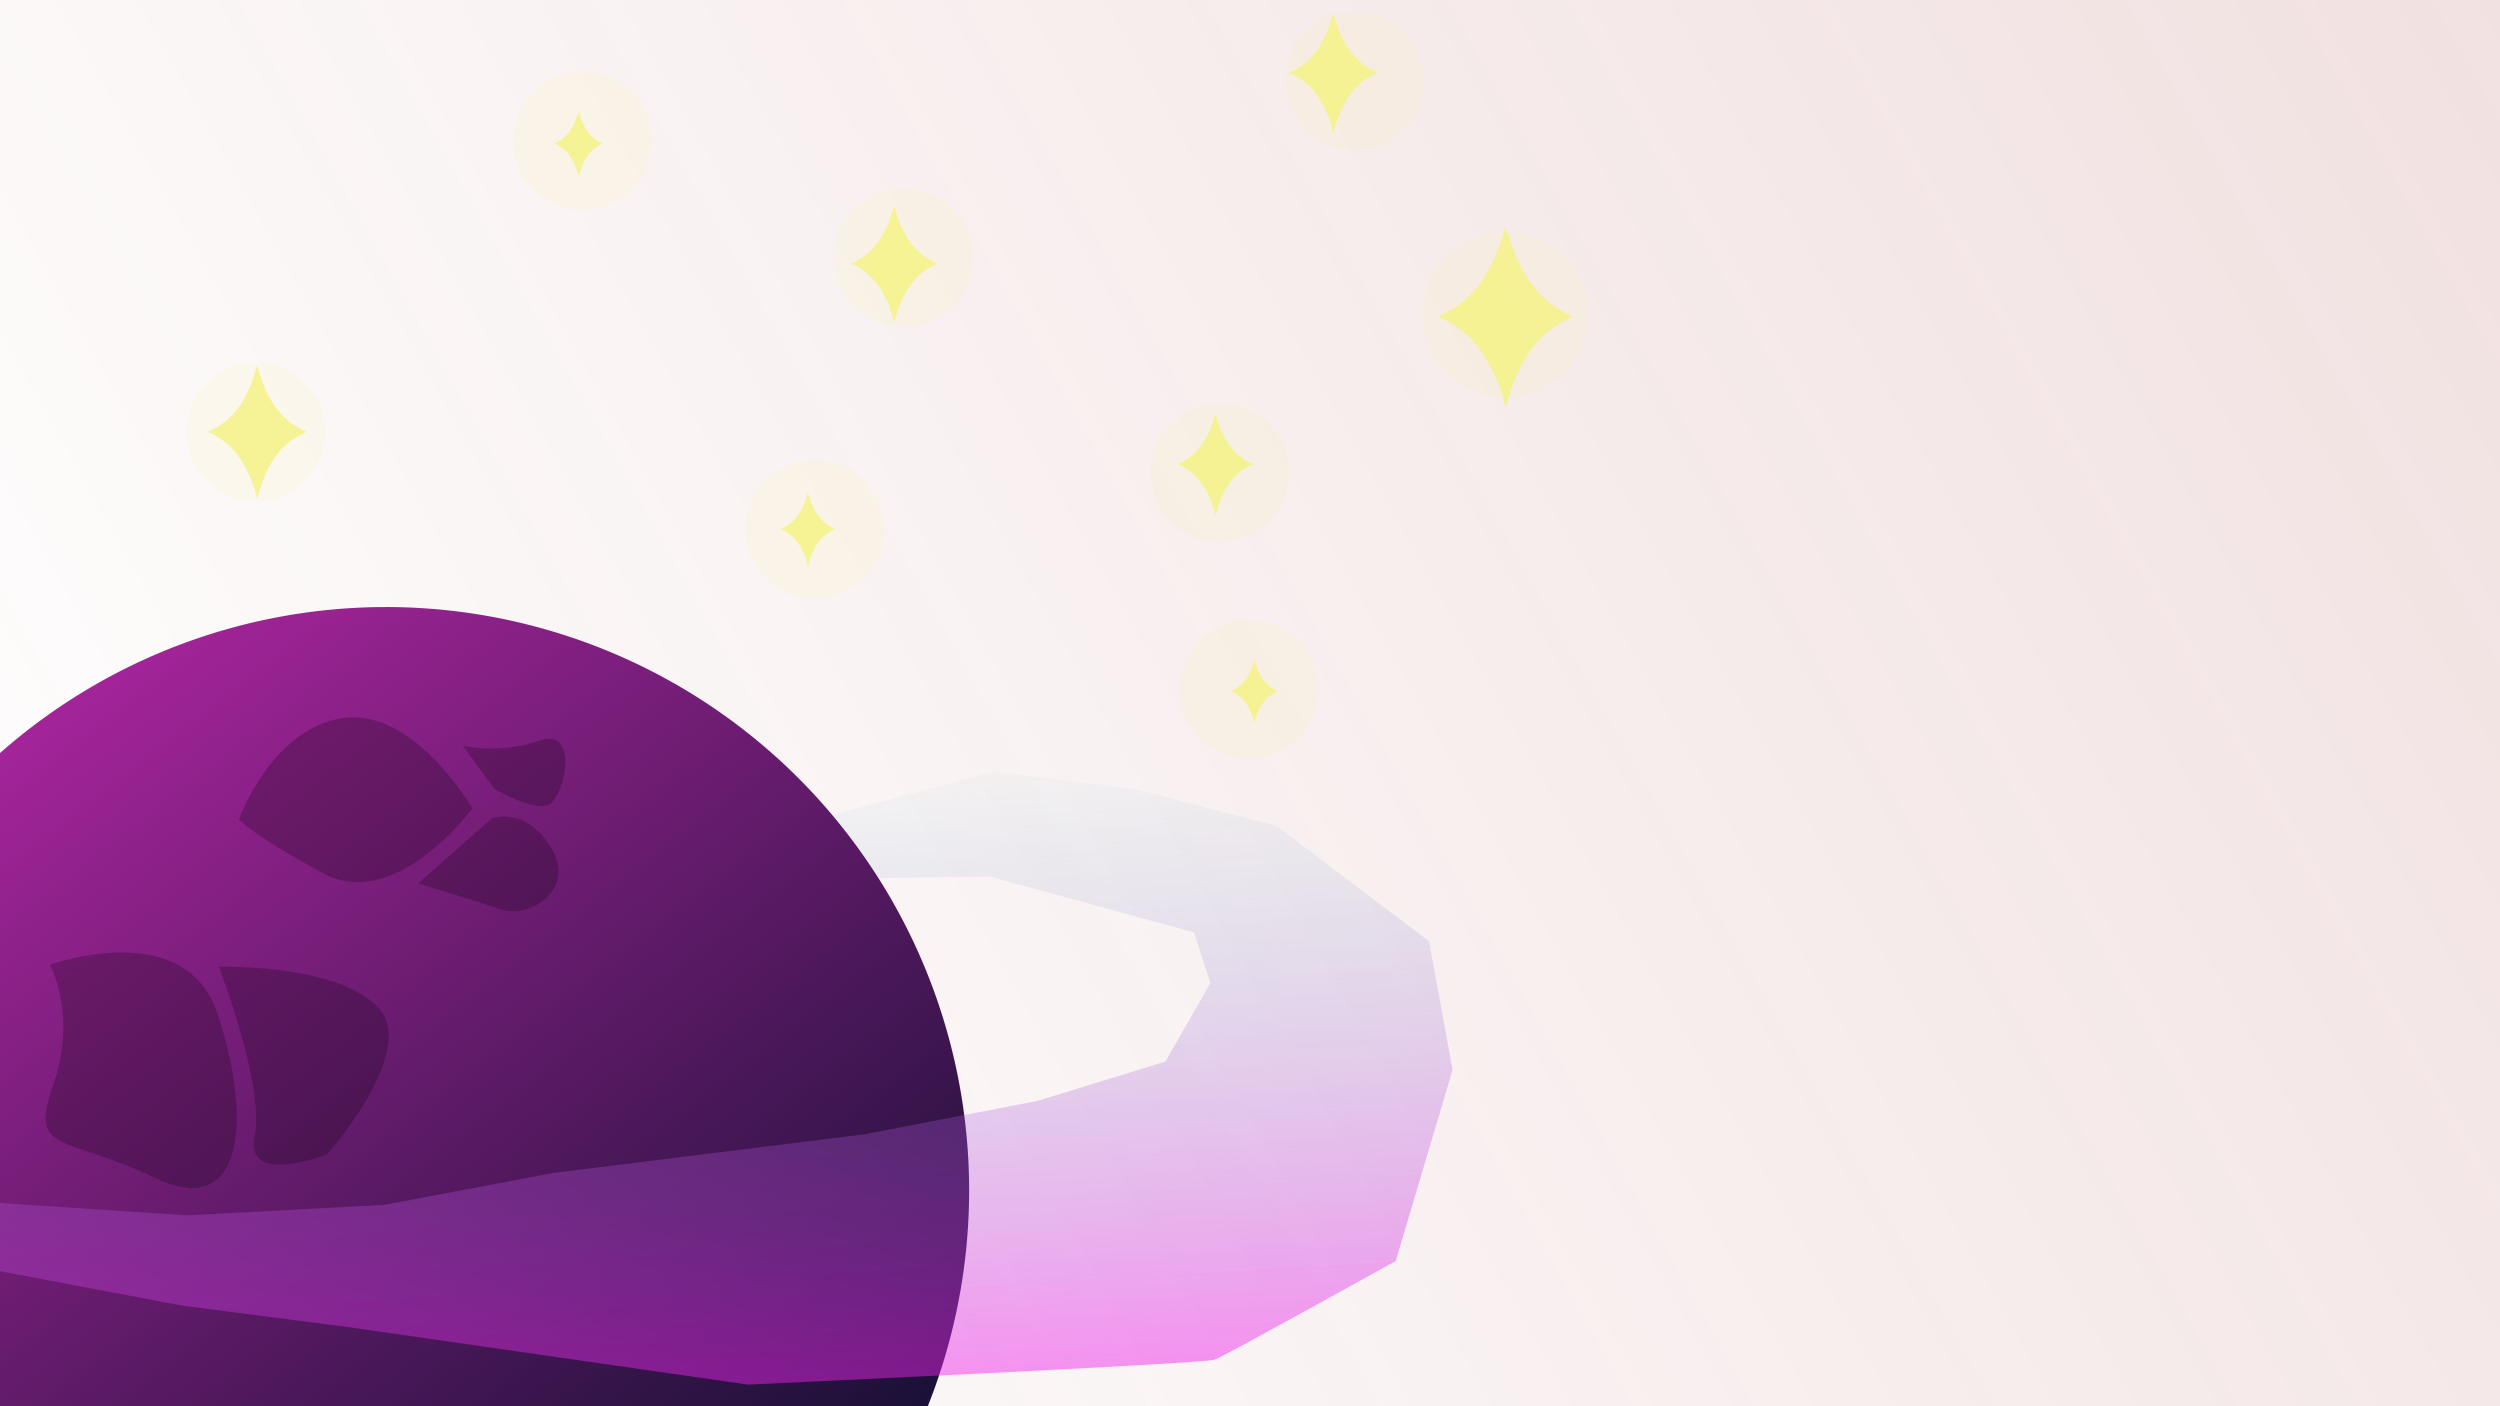 <?xml version="1.0" encoding="UTF-8"?>
<!-- Created with Inkscape (http://www.inkscape.org/) -->
<svg width="1920" height="1080" version="1.1" viewBox="0 0 508 285.75" xmlns="http://www.w3.org/2000/svg" xmlns:xlink="http://www.w3.org/1999/xlink">
 <defs>
  <linearGradient id="linearGradient2" x2="508" y1="285.75" gradientUnits="userSpaceOnUse">
   <stop stop-color="#aa4343" stop-opacity="0" offset="0"/>
   <stop stop-color="#aa4343" stop-opacity=".16" offset="1"/>
  </linearGradient>
  <linearGradient id="linearGradient4" x2="150.15" y1="142.88" y2="336.28" gradientUnits="userSpaceOnUse">
   <stop stop-color="#a8259d" offset="0"/>
   <stop stop-color="#100f2f" offset="1"/>
  </linearGradient>
  <linearGradient id="linearGradient12" x1="157.68" x2="149.21" y1="294.5" y2="151.19" gradientUnits="userSpaceOnUse">
   <stop stop-color="#ff16ef" stop-opacity=".521" offset="0"/>
   <stop stop-color="#48b0bf" stop-opacity="0" offset="1"/>
  </linearGradient>
  <filter id="filter12" x="-.608" y="-.608" width="2.215" height="2.215" color-interpolation-filters="sRGB">
   <feGaussianBlur stdDeviation="11.675"/>
  </filter>
  <filter id="filter12-4" x="-.608" y="-.608" width="2.215" height="2.215" color-interpolation-filters="sRGB">
   <feGaussianBlur stdDeviation="11.675"/>
  </filter>
  <filter id="filter12-0" x="-.608" y="-.608" width="2.215" height="2.215" color-interpolation-filters="sRGB">
   <feGaussianBlur stdDeviation="11.675"/>
  </filter>
  <filter id="filter12-1" x="-.608" y="-.608" width="2.215" height="2.215" color-interpolation-filters="sRGB">
   <feGaussianBlur stdDeviation="11.675"/>
  </filter>
  <filter id="filter12-6" x="-.608" y="-.608" width="2.215" height="2.215" color-interpolation-filters="sRGB">
   <feGaussianBlur stdDeviation="11.675"/>
  </filter>
  <filter id="filter12-5" x="-.608" y="-.608" width="2.215" height="2.215" color-interpolation-filters="sRGB">
   <feGaussianBlur stdDeviation="11.675"/>
  </filter>
  <filter id="filter12-07" x="-.608" y="-.608" width="2.215" height="2.215" color-interpolation-filters="sRGB">
   <feGaussianBlur stdDeviation="11.675"/>
  </filter>
  <filter id="filter12-3" x="-.608" y="-.608" width="2.215" height="2.215" color-interpolation-filters="sRGB">
   <feGaussianBlur stdDeviation="11.675"/>
  </filter>
 </defs>
 <rect width="508" height="285.75" fill="url(#linearGradient2)" fill-rule="evenodd"/>
 <g fill-rule="evenodd">
  <path d="m78.361 123.35a118.57 118.57 0 0 0-78.361 29.676v132.73h188.52a118.57 118.57 0 0 0 8.407-43.837 118.57 118.57 0 0 0-118.57-118.57z" fill="url(#linearGradient4)" stroke-linecap="round" stroke-width=".275"/>
  <g fill="#f4f378">
   <path d="m305.54 81.484c-0.998-4.477-3.819-9.81-6.763-12.783-1.473-1.488-4.048-3.301-5.61-3.95l-0.991-0.412 1.349-0.646c5.326-2.552 9.311-7.708 11.52-14.903 0.393-1.279 0.759-2.456 0.813-2.616 0.055-0.16 0.335 0.538 0.623 1.55 2.186 7.684 6.11 13.082 11.467 15.774l1.663 0.835-1.469 0.725c-5.141 2.536-8.849 7.3-11.168 14.349-0.473 1.437-0.859 2.742-0.859 2.901 0 0.694-0.347 0.196-0.574-0.825z" opacity=".764"/>
   <path d="m117.43 35.332c-0.358-1.608-1.372-3.523-2.429-4.591-0.529-0.534-1.454-1.185-2.015-1.419l-0.356-0.148 0.484-0.232c1.913-0.917 3.344-2.768 4.138-5.353 0.141-0.459 0.273-0.882 0.292-0.939 0.02-0.057 0.12 0.193 0.224 0.557 0.785 2.76 2.195 4.699 4.119 5.666l0.597 0.3-0.528 0.26c-1.847 0.911-3.178 2.622-4.011 5.154-0.17 0.516-0.309 0.985-0.309 1.042 0 0.249-0.124 0.07-0.206-0.296z" opacity=".764"/>
   <path d="m51.968 100.35c-0.732-3.287-2.804-7.202-4.965-9.385-1.081-1.092-2.972-2.423-4.118-2.9l-0.728-0.302 0.99-0.474c3.91-1.874 6.835-5.659 8.457-10.941 0.288-0.939 0.557-1.803 0.597-1.92 0.04-0.117 0.246 0.395 0.458 1.138 1.605 5.641 4.486 9.604 8.418 11.581l1.22 0.613-1.078 0.532c-3.774 1.862-6.496 5.359-8.199 10.534-0.347 1.055-0.631 2.013-0.631 2.13 0 0.509-0.254 0.144-0.421-0.605z" opacity=".764"/>
   <path d="m270.67 26.06c-0.656-2.945-2.512-6.452-4.448-8.408-0.969-0.978-2.663-2.171-3.689-2.598l-0.652-0.271 0.887-0.425c3.503-1.679 6.124-5.069 7.577-9.802 0.258-0.841 0.499-1.615 0.535-1.72 0.036-0.105 0.221 0.354 0.41 1.019 1.438 5.054 4.019 8.604 7.542 10.375l1.093 0.549-0.966 0.477c-3.381 1.668-5.82 4.801-7.346 9.438-0.311 0.945-0.565 1.804-0.565 1.908 0 0.456-0.228 0.129-0.378-0.542z" opacity=".764"/>
   <path d="m181.44 64.578c-0.639-2.869-2.447-6.286-4.333-8.191-0.944-0.953-2.594-2.115-3.595-2.531l-0.635-0.264 0.864-0.414c3.413-1.635 5.966-4.939 7.382-9.55 0.252-0.819 0.486-1.574 0.521-1.676 0.035-0.102 0.215 0.345 0.399 0.993 1.401 4.924 3.915 8.383 7.348 10.108l1.065 0.535-0.941 0.464c-3.294 1.625-5.67 4.678-7.157 9.195-0.303 0.92-0.551 1.757-0.551 1.859 0 0.445-0.222 0.126-0.368-0.528z" opacity=".764"/>
   <path d="m164.01 114.45c-0.404-1.812-1.545-3.969-2.736-5.172-0.596-0.602-1.638-1.335-2.27-1.598l-0.401-0.167 0.546-0.262c2.155-1.033 3.767-3.119 4.661-6.03 0.159-0.517 0.307-0.994 0.329-1.058 0.022-0.065 0.136 0.218 0.252 0.627 0.885 3.109 2.472 5.293 4.639 6.382l0.673 0.338-0.594 0.293c-2.08 1.026-3.58 2.954-4.519 5.806-0.191 0.581-0.348 1.109-0.348 1.174 0 0.281-0.14 0.079-0.232-0.334z" opacity=".764"/>
   <path d="m246.75 103.95c-0.56-2.514-2.144-5.507-3.797-7.177-0.827-0.835-2.273-1.853-3.149-2.217l-0.557-0.231 0.757-0.363c2.99-1.433 5.227-4.327 6.467-8.367 0.22-0.718 0.426-1.379 0.457-1.468 0.031-0.09 0.188 0.302 0.35 0.87 1.227 4.314 3.43 7.344 6.438 8.856l0.933 0.469-0.825 0.407c-2.886 1.424-4.968 4.098-6.27 8.056-0.265 0.806-0.483 1.539-0.483 1.629 0 0.39-0.195 0.11-0.322-0.463z" opacity=".764"/>
   <path d="m254.74 146.41c-0.347-1.558-1.328-3.412-2.353-4.447-0.512-0.517-1.408-1.148-1.951-1.374l-0.345-0.143 0.469-0.225c1.853-0.888 3.239-2.681 4.007-5.184 0.137-0.445 0.264-0.854 0.283-0.91 0.019-0.056 0.117 0.187 0.217 0.539 0.76 2.673 2.125 4.551 3.989 5.487l0.578 0.291-0.511 0.252c-1.788 0.882-3.078 2.539-3.885 4.992-0.164 0.5-0.299 0.954-0.299 1.009 0 0.241-0.121 0.068-0.2-0.287z" opacity=".764"/>
  </g>
  <path d="m0 244.45 38.013 2.513 40.165-2.146 34.261-6.479 63.432-7.886 34.955-6.753 25.964-7.982 9.17-15.952-3.347-10.297-41.452-11.352-22.653 0.323c-1.667-2.746-4.122-6.316-9.411-12.851l32.66-8.783 28.523 3.471 29.06 7.515 31.036 23.468 4.788 26.144-11.55 38.829s-34.562 19.223-36.803 20.055c-2.241 0.833-94.862 5.063-94.862 5.063l-81.619-11.74-33.506-4.33-36.826-6.978" fill="url(#linearGradient12)"/>
  <g>
   <path d="m48.562 166.49s6.486-18.34 21.023-20.562c14.537-2.222 26.411 18.345 26.411 18.345s-15.589 21.127-30.287 13.194c-14.699-7.933-17.146-10.977-17.146-10.977z" opacity=".231"/>
   <path d="m84.983 179.52 14.97-13.253s6.916-2.48 12.058 5.997c5.142 8.478-4.43 14.534-10.314 12.52-5.884-2.014-16.714-5.264-16.714-5.264z" opacity=".231"/>
   <path d="m94.018 151.5c6.447 8.79 6.447 8.79 6.447 8.79s8.107 4.819 11.172 3.152c3.065-1.666 6.26-15.784-2.02-12.936-8.28 2.848-15.599 0.994-15.599 0.994z" opacity=".231"/>
   <path d="m10.13 196.03s27.273-9.848 33.974 9.696c6.701 19.543 6.456 42.651-12.465 33.672-18.921-8.979-25.794-4.768-20.81-18.96 4.984-14.192-0.699-24.408-0.699-24.408z" opacity=".231"/>
   <path d="m44.456 196.45s9.382 24.093 7.292 34.449c-2.09 10.356 14.756 3.617 14.756 3.617s18.901-21.229 10.147-30.003c-8.754-8.774-32.195-8.063-32.195-8.063z" opacity=".231"/>
  </g>
  <g fill="#f5f19a">
   <circle transform="matrix(.612 0 0 .612 20.066 33.993)" cx="52.172" cy="87.805" r="23.057" filter="url(#filter12)" opacity=".355" style="mix-blend-mode:normal"/>
   <circle transform="matrix(.612 0 0 .612 221.83 86.317)" cx="52.172" cy="87.805" r="23.057" filter="url(#filter12-4)" opacity=".355" style="mix-blend-mode:normal"/>
   <circle transform="matrix(.612 0 0 .612 86.441 -25.139)" cx="52.172" cy="87.805" r="23.057" filter="url(#filter12-0)" opacity=".355" style="mix-blend-mode:normal"/>
   <circle transform="matrix(.612 0 0 .612 151.67 -1.286)" cx="52.172" cy="87.805" r="23.057" filter="url(#filter12-1)" opacity=".355" style="mix-blend-mode:normal"/>
   <circle transform="matrix(.612 0 0 .612 133.62 53.765)" cx="52.172" cy="87.805" r="23.057" filter="url(#filter12-6)" opacity=".355" style="mix-blend-mode:normal"/>
   <circle transform="matrix(.612 0 0 .612 215.95 42.301)" cx="52.172" cy="87.805" r="23.057" filter="url(#filter12-5)" opacity=".355" style="mix-blend-mode:normal"/>
   <circle transform="matrix(.612 0 0 .612 243.28 -37.303)" cx="52.172" cy="87.805" r="23.057" filter="url(#filter12-07)" opacity=".355" style="mix-blend-mode:normal"/>
   <circle transform="matrix(.732 0 0 .732 267.66 -.302)" cx="52.172" cy="87.805" r="23.057" filter="url(#filter12-3)" opacity=".355" style="mix-blend-mode:normal"/>
  </g>
 </g>
</svg>
